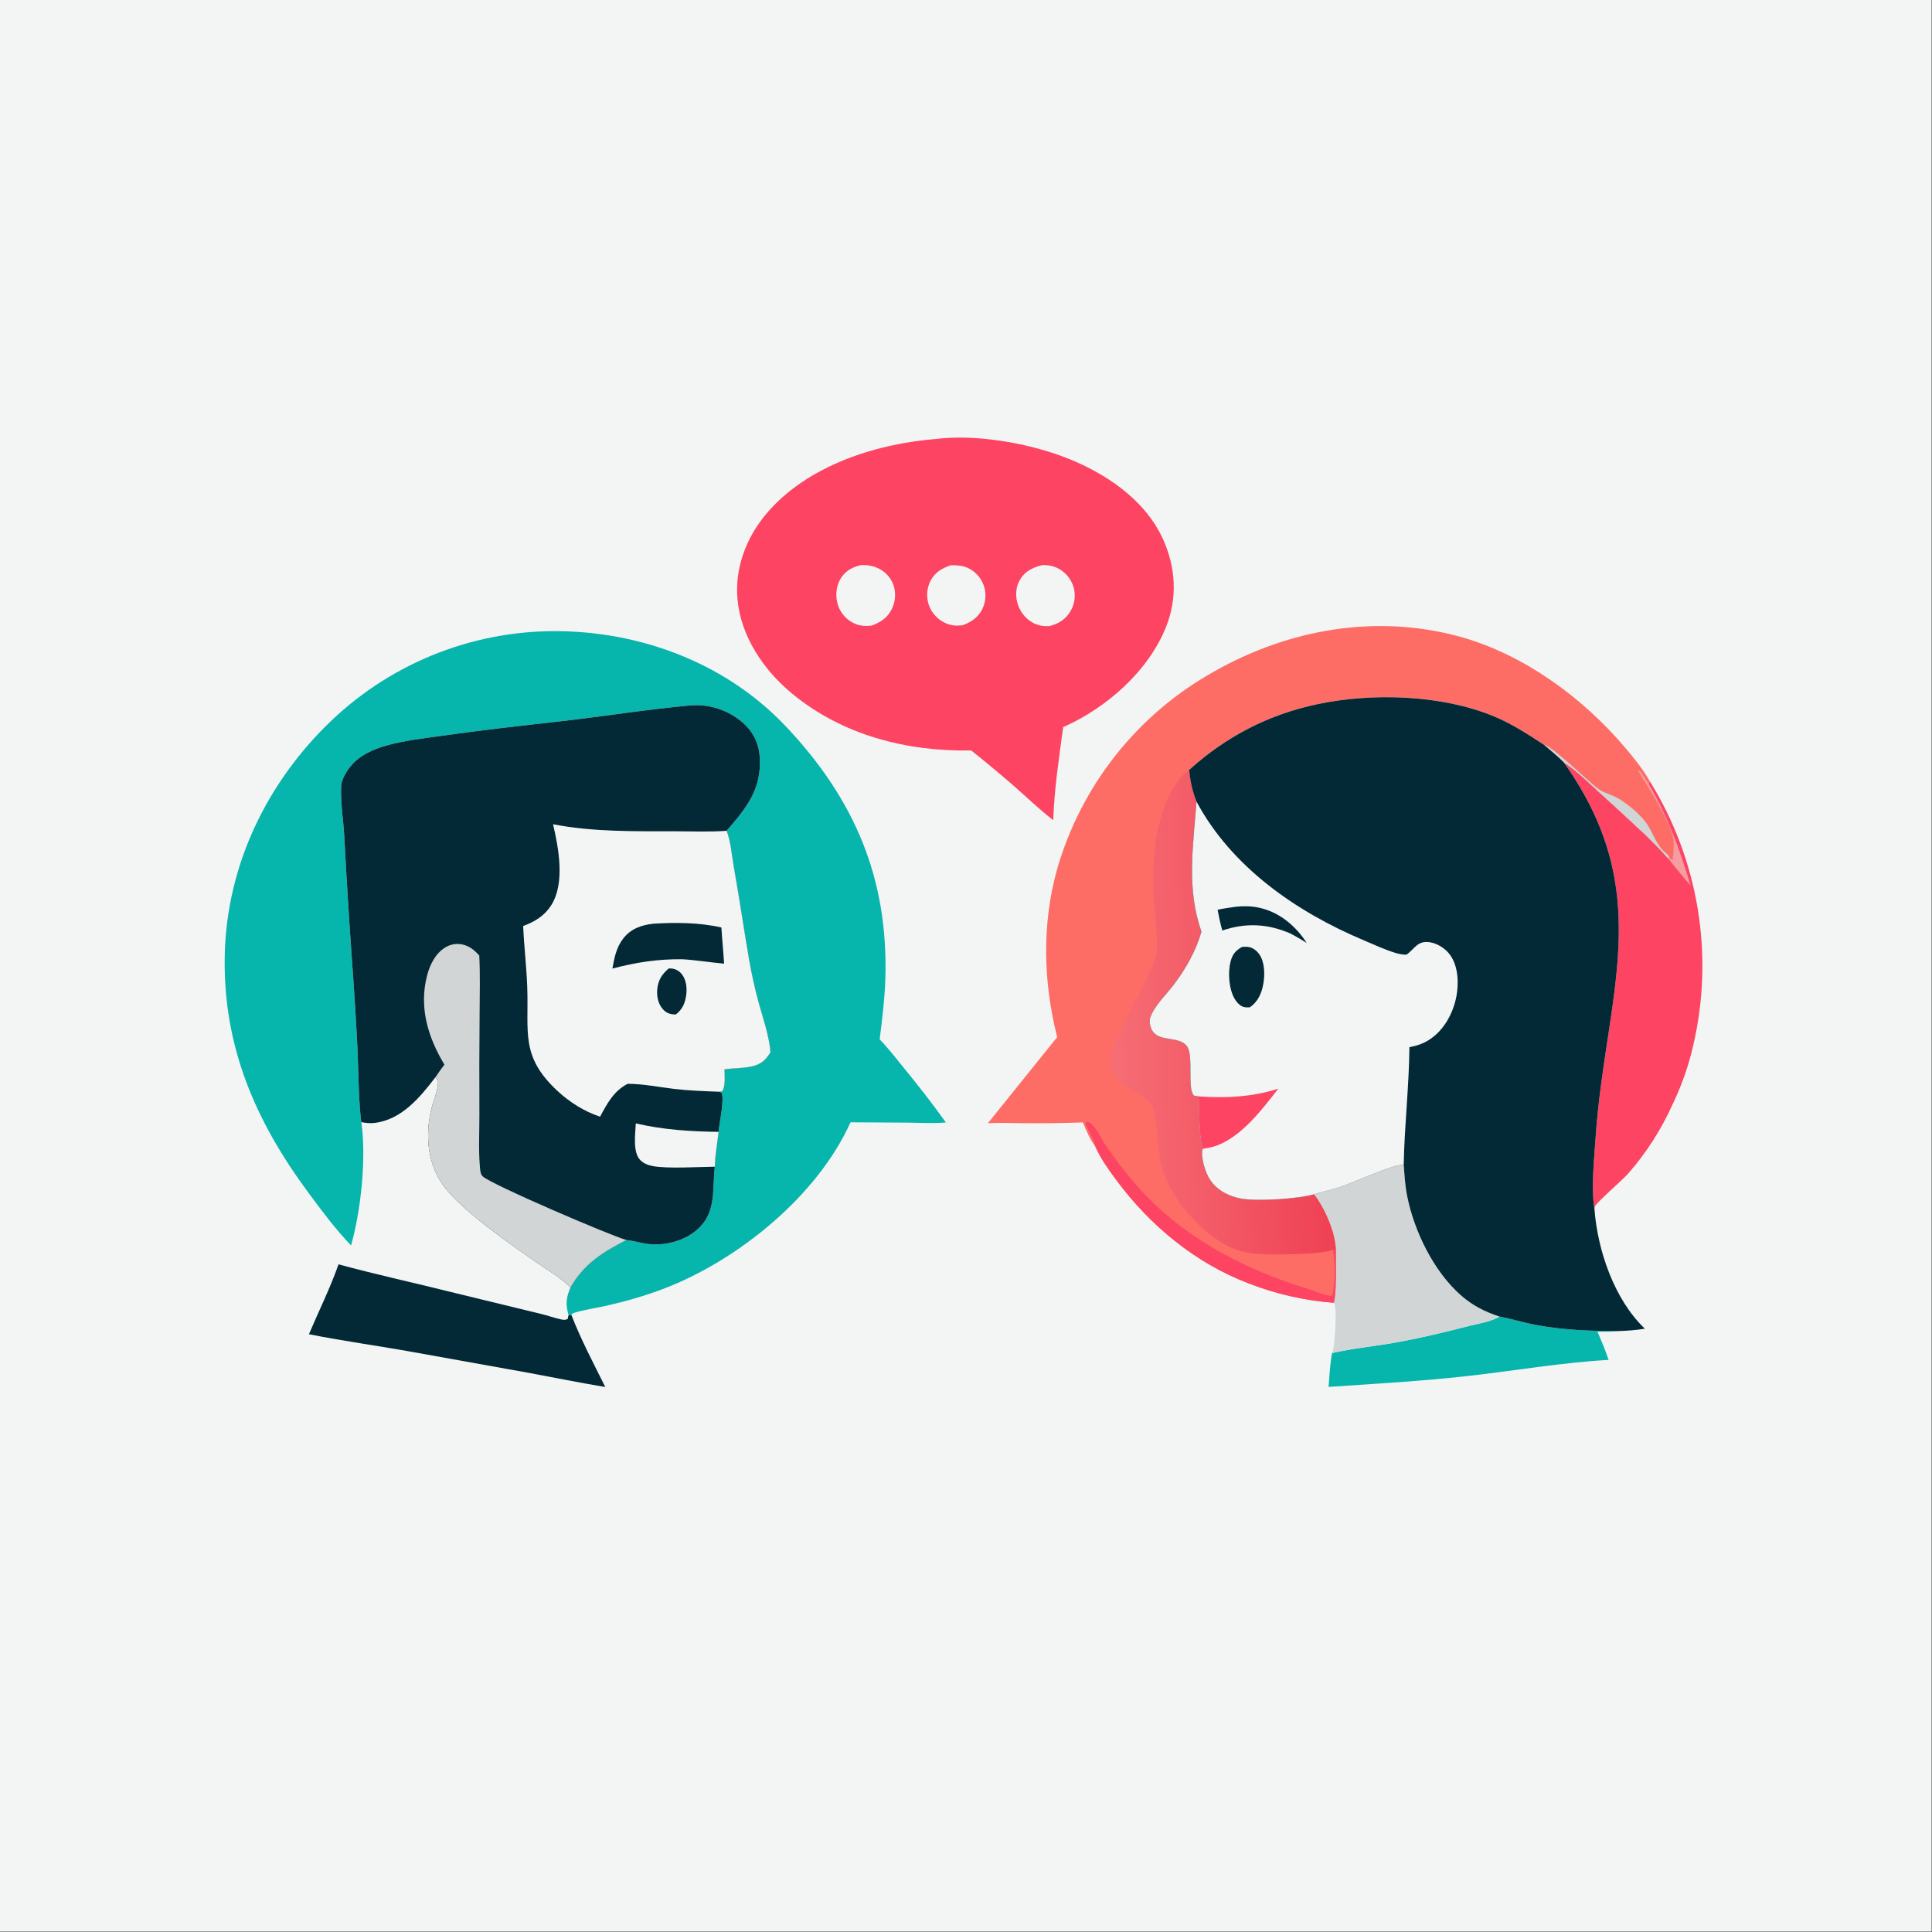 <?xml version="1.0" encoding="utf-8" ?>
<svg xmlns="http://www.w3.org/2000/svg" xmlns:xlink="http://www.w3.org/1999/xlink" width="2497" height="2497">
	<rect width="100%" height="100%" fill="#333333" stroke="none"/>
	<path fill="#F3F5F4" transform="scale(2.438 2.438)" d="M0 0L1024 0L1024 1024L0 1024L0 0Z"/>
	<path fill="#06B5AC" transform="scale(2.438 2.438)" d="M794.955 697.947C801.312 699.143 807.509 701.128 813.871 702.322C828.658 705.097 842.768 705.625 857.761 705.633C854.14 706.097 850.524 706.012 846.881 705.99C848.999 710.923 851.05 715.817 852.768 720.909C828.187 722.302 803.469 726.573 778.995 729.353C754.18 732.171 729.215 733.546 704.306 735.233C704.772 729.351 705.046 723.055 706.179 717.279C716.639 714.863 727.843 713.783 738.46 711.937C752.097 709.566 765.489 706.321 778.89 702.886C783.919 701.596 790.564 700.619 794.955 697.947Z"/>
	<path fill="#D1D5D6" transform="scale(2.438 2.438)" d="M744.144 617.095C744.539 622.81 744.869 628.554 746 634.183C749.762 652.905 760.107 674.112 774.636 686.825C780.71 692.14 787.329 695.465 794.955 697.947C790.564 700.619 783.919 701.596 778.89 702.886C765.489 706.321 752.097 709.566 738.46 711.937C727.843 713.783 716.639 714.863 706.179 717.279C706.456 716.62 706.669 715.976 706.794 715.27C707.507 711.233 709.076 693.512 707.113 690.64C708.696 684.642 708.081 669.973 708.184 662.956C707.944 653.26 702.39 640.713 696.594 633.131C701.225 631.71 705.979 630.775 710.587 629.239C715.866 627.48 738.932 617.252 743.128 617.58C743.345 617.597 743.562 617.624 743.778 617.646L744.144 617.095Z"/>
	<path fill="#022935" transform="scale(2.438 2.438)" d="M179.458 670.251C199.962 675.834 220.774 680.32 241.386 685.497L287.033 696.596C290.524 697.416 294.013 698.747 297.486 699.453C298.827 699.725 299.699 699.805 300.94 699.23L301.394 697.13L302.876 697.034C307.899 710.002 314.67 722.815 320.872 735.282C307.136 733.016 293.471 730.208 279.777 727.688L219.798 716.914C201.163 713.533 182.352 711.008 163.779 707.302C168.958 695.05 175.092 682.776 179.458 670.251Z"/>
	<path fill="#FD4463" transform="scale(2.438 2.438)" d="M829.01 404.177C835.343 408.121 840.989 413.85 846.518 418.852Q859.611 430.671 872.467 442.748C876.571 446.748 880.531 450.798 884.355 455.071L885.063 454.753L886.399 455.927L886.78 455.607C886.976 452.442 887.609 448.944 887.222 445.8C886.072 436.452 874.696 418.828 869.681 410.664C869.407 410.218 868.465 408.736 868.587 408.261C870.113 409.068 872.79 414.005 874.012 415.65L874.605 414.16Q875.801 416.09 876.95 418.048Q878.099 420.006 879.2 421.992Q880.301 423.978 881.353 425.99Q882.404 428.002 883.407 430.04Q884.409 432.077 885.361 434.138Q886.313 436.199 887.215 438.283Q888.116 440.367 888.967 442.472Q889.817 444.577 890.615 446.703Q891.414 448.828 892.16 450.973Q892.907 453.117 893.6 455.279Q894.294 457.441 894.935 459.619Q895.575 461.797 896.162 463.991Q896.749 466.184 897.283 468.391Q897.816 470.598 898.295 472.817Q898.774 475.036 899.199 477.267Q899.624 479.497 899.994 481.737Q900.364 483.977 900.679 486.226Q900.995 488.474 901.255 490.73Q901.515 492.985 901.72 495.247Q901.925 497.508 902.075 499.773Q902.224 502.039 902.318 504.308Q902.412 506.576 902.451 508.846Q902.49 511.116 902.473 513.387Q902.456 515.657 902.383 517.927Q902.311 520.196 902.183 522.463Q902.055 524.73 901.872 526.993Q901.689 529.256 901.45 531.514Q901.212 533.772 900.918 536.023Q900.624 538.275 900.276 540.518Q899.927 542.762 899.524 544.996Q899.12 547.23 898.662 549.454Q898.204 551.678 897.692 553.89Q895.895 561.917 893.199 569.689Q890.502 577.46 886.941 584.875Q884.696 589.927 882.08 594.798Q879.463 599.669 876.491 604.331Q873.518 608.993 870.206 613.42Q866.894 617.847 863.26 622.014C860.028 625.681 846.602 637.194 845.531 639.538C845.308 640.025 845.306 640.38 845.256 640.881C843.448 630.153 845.116 614.02 845.869 603.005C851.012 527.796 878.635 473.784 829.01 404.177Z"/>
	<path fill="#F89CA1" transform="scale(2.438 2.438)" d="M885.063 454.753L886.399 455.927L886.78 455.607C886.976 452.442 887.609 448.944 887.222 445.8C886.072 436.452 874.696 418.828 869.681 410.664C869.407 410.218 868.465 408.736 868.587 408.261C870.113 409.068 872.79 414.005 874.012 415.65C884.193 432.73 890.519 450.536 896.231 469.485Q890.102 462.435 884.355 455.071L885.063 454.753Z"/>
	<path fill="#FD6D65" transform="scale(2.438 2.438)" d="M560.444 549.809C553.079 520.771 552.258 490.305 560.256 461.278Q560.845 459.203 561.485 457.143Q562.125 455.083 562.816 453.04Q563.506 450.996 564.247 448.97Q564.987 446.944 565.777 444.937Q566.568 442.93 567.407 440.943Q568.246 438.956 569.134 436.99Q570.022 435.025 570.958 433.081Q571.894 431.138 572.878 429.218Q573.861 427.298 574.892 425.403Q575.922 423.508 576.999 421.639Q578.075 419.77 579.198 417.928Q580.32 416.086 581.488 414.272Q582.655 412.459 583.867 410.674Q585.078 408.889 586.333 407.135Q587.589 405.381 588.887 403.658Q590.185 401.935 591.524 400.245Q592.864 398.555 594.245 396.898Q595.627 395.241 597.048 393.618Q598.469 391.996 599.93 390.409Q601.391 388.822 602.891 387.272Q604.39 385.721 605.928 384.208Q607.465 382.695 609.039 381.22Q610.613 379.745 612.223 378.309Q613.832 376.873 615.477 375.478Q617.121 374.082 618.8 372.727Q620.478 371.372 622.19 370.059Q623.901 368.746 625.644 367.475Q627.387 366.205 629.161 364.977Q630.935 363.75 632.738 362.566Q634.541 361.383 636.373 360.244Q638.205 359.106 640.065 358.012Q641.924 356.919 643.81 355.872C683.462 333.399 730.202 325.29 774.485 337.681C807.867 347.022 838.895 369.754 861.203 395.961C866.021 401.62 870.943 407.685 874.605 414.16L874.012 415.65C872.79 414.005 870.113 409.068 868.587 408.261C868.465 408.736 869.407 410.218 869.681 410.664C874.696 418.828 886.072 436.452 887.222 445.8C887.609 448.944 886.976 452.442 886.78 455.607L886.399 455.927L885.063 454.753L884.355 455.071C880.531 450.798 876.571 446.748 872.467 442.748Q859.611 430.671 846.518 418.852C840.989 413.85 835.343 408.121 829.01 404.177C825.694 400.837 821.975 397.843 818.415 394.767C809.855 389.201 801.523 383.719 792.039 379.786C764.32 368.292 727.633 367.128 698.41 373.307C672.363 378.815 650.113 390.391 630.402 408.124C630.999 414.225 632.079 419.231 634.299 424.934C632.578 448.417 628.844 471.084 636.948 493.871C633.872 504.357 628.652 513.592 622.048 522.276C618.155 527.396 611.62 533.583 609.712 539.714C609.135 541.57 609.799 544.405 610.693 546.084C611.828 548.216 613.952 549.375 616.207 549.995C620.381 551.143 626.879 550.876 629.426 554.919C632.813 560.293 629.255 577.405 633.001 580.838L635.39 581.221C635.666 586.419 635.732 604.78 637.433 608.379L638.398 608.836L637.429 609.268C636.588 614.041 639.029 621.882 641.701 625.75C645.541 631.308 651.916 634.397 658.442 635.479C666.941 636.886 688.218 635.549 696.594 633.131C702.39 640.713 707.944 653.26 708.184 662.956C708.081 669.973 708.696 684.642 707.113 690.64Q701.284 690.195 695.504 689.319Q689.724 688.444 684.024 687.142Q678.325 685.84 672.738 684.119Q667.151 682.398 661.707 680.268C633.705 669.558 609.781 649.789 591.997 625.864C587.854 620.291 583.598 614.364 580.756 608.021C577.905 604.187 575.877 599.416 574.058 595.016Q558.533 595.584 542.999 595.437C536.577 595.411 530.099 595.065 523.689 595.464L560.444 549.809Z"/>
	<path fill="#D1D5D6" transform="scale(2.438 2.438)" d="M818.415 394.767C823.294 395.732 841.546 413.998 847.563 418.383C849.965 420.135 853.46 421.072 856.16 422.386C861.773 425.116 869.608 431.656 873.042 436.72C876.12 441.258 878.275 448.142 882.399 451.593C883.453 452.475 884.635 453.413 885.063 454.753L884.355 455.071C880.531 450.798 876.571 446.748 872.467 442.748Q859.611 430.671 846.518 418.852C840.989 413.85 835.343 408.121 829.01 404.177C825.694 400.837 821.975 397.843 818.415 394.767Z"/>
	<path fill="#FD4463" transform="scale(2.438 2.438)" d="M580.756 608.021C580.691 607.702 580.631 607.381 580.559 607.063C579.631 602.946 576.547 599.406 575.485 595.231L575.855 594.718C577.407 594.835 578.232 595.317 579.289 596.479C582.136 599.607 583.998 604.003 586.373 607.53C591.158 614.633 596.684 621.635 602.29 628.123C625.248 654.69 658.177 672.428 691.376 682.621C695.6 683.918 700.71 686.205 704.967 686.921C705.476 687.006 705.626 686.968 706.08 686.923C708.035 681.791 707.738 668.435 706.718 662.867C706.697 662.752 706.708 662.634 706.703 662.518L708.184 662.956C708.081 669.973 708.696 684.642 707.113 690.64Q701.284 690.195 695.504 689.319Q689.724 688.444 684.024 687.142Q678.325 685.84 672.738 684.119Q667.151 682.398 661.707 680.268C633.705 669.558 609.781 649.789 591.997 625.864C587.854 620.291 583.598 614.364 580.756 608.021Z"/>
	<defs>
		<linearGradient id="gradient_0" gradientUnits="userSpaceOnUse" x1="702.555" y1="534.628" x2="588.599" y2="538.685">
			<stop offset="0" stop-color="#EF4154"/>
			<stop offset="1" stop-color="#F66E75"/>
		</linearGradient>
	</defs>
	<path fill="url(#gradient_0)" transform="scale(2.438 2.438)" d="M706.703 662.518C700.415 665.259 671.47 665.491 663.972 664.442C660.165 663.909 656.316 663.07 652.801 661.473C636.672 654.143 619.165 634.137 615.384 616.668C613.68 608.795 613.521 592.337 610.493 586.246C606.791 578.799 596.411 577.923 591.572 571.197C589.867 568.828 588.991 565.937 588.803 563.039C588.052 551.439 608.829 521.534 612.634 507.151C614.609 499.683 611.987 484.879 611.601 476.87C611.089 466.267 611.188 455.439 612.845 444.944C614.76 432.812 619.928 415.756 630.402 408.124C630.999 414.225 632.079 419.231 634.299 424.934C632.578 448.417 628.844 471.084 636.948 493.871C633.872 504.357 628.652 513.592 622.048 522.276C618.155 527.396 611.62 533.583 609.712 539.714C609.135 541.57 609.799 544.405 610.693 546.084C611.828 548.216 613.952 549.375 616.207 549.995C620.381 551.143 626.879 550.876 629.426 554.919C632.813 560.293 629.255 577.405 633.001 580.838L635.39 581.221C635.666 586.419 635.732 604.78 637.433 608.379L638.398 608.836L637.429 609.268C636.588 614.041 639.029 621.882 641.701 625.75C645.541 631.308 651.916 634.397 658.442 635.479C666.941 636.886 688.218 635.549 696.594 633.131C702.39 640.713 707.944 653.26 708.184 662.956L706.703 662.518Z"/>
	<path fill="#FD4463" transform="scale(2.438 2.438)" d="M496.217 232.706C517.043 230.082 543.999 234.744 563.584 242.072C585.122 250.131 607.04 264.518 616.706 286.182C623.27 300.893 624.226 316.772 618.339 331.86C609.036 355.702 586.644 375.255 563.611 385.481C561.427 401.521 558.886 418.602 558.351 434.772C550.628 428.899 543.374 421.721 535.992 415.351Q525.599 406.404 514.88 397.851C480.593 398.473 446.442 389.742 419.643 367.482C404.67 355.044 392.613 337.184 390.937 317.403C389.536 300.88 395.695 284.86 406.287 272.318C427.719 246.941 464.071 235.281 496.217 232.706Z"/>
	<path fill="#F3F5F4" transform="scale(2.438 2.438)" d="M504.16 299.646C507.212 299.642 510.159 299.748 512.979 301.044Q513.71 301.376 514.404 301.779Q515.098 302.182 515.748 302.652Q516.399 303.122 516.999 303.655Q517.599 304.188 518.143 304.778Q518.688 305.368 519.17 306.01Q519.652 306.651 520.069 307.337Q520.485 308.024 520.83 308.748Q521.176 309.473 521.447 310.228Q521.721 310.986 521.919 311.767Q522.116 312.549 522.235 313.346Q522.354 314.143 522.393 314.948Q522.432 315.753 522.39 316.558Q522.349 317.363 522.227 318.159Q522.106 318.956 521.906 319.737Q521.706 320.518 521.429 321.275Q521.152 322.031 520.801 322.757C518.603 327.313 514.765 329.91 510.102 331.508C506.646 331.797 504.319 331.728 501.104 330.257Q500.351 329.913 499.637 329.495Q498.922 329.077 498.253 328.59Q497.584 328.103 496.967 327.551Q496.35 326.999 495.791 326.388Q495.233 325.778 494.738 325.114Q494.243 324.45 493.817 323.741Q493.391 323.031 493.039 322.282Q492.686 321.533 492.41 320.753Q492.142 319.979 491.952 319.183Q491.762 318.387 491.651 317.575Q491.541 316.764 491.512 315.946Q491.483 315.128 491.535 314.311Q491.587 313.494 491.72 312.686Q491.853 311.878 492.066 311.087Q492.278 310.297 492.568 309.531Q492.858 308.765 493.222 308.032C495.586 303.347 499.382 301.204 504.16 299.646Z"/>
	<path fill="#F3F5F4" transform="scale(2.438 2.438)" d="M552.455 299.586C555.719 299.502 558.624 300.006 561.497 301.624Q562.209 302.032 562.877 302.509Q563.545 302.986 564.163 303.527Q564.78 304.068 565.341 304.667Q565.902 305.267 566.401 305.919Q566.9 306.571 567.332 307.269Q567.763 307.967 568.124 308.704Q568.484 309.442 568.77 310.211Q569.056 310.981 569.264 311.775Q569.463 312.57 569.581 313.381Q569.698 314.192 569.734 315.01Q569.77 315.829 569.724 316.647Q569.677 317.465 569.549 318.275Q569.42 319.084 569.211 319.876Q569.002 320.669 568.715 321.436Q568.427 322.203 568.064 322.938Q567.701 323.673 567.266 324.367C564.645 328.591 560.867 330.812 556.131 331.939C553.099 332.02 550.499 331.666 547.775 330.248C543.547 328.048 540.553 324.079 539.309 319.504C538.196 315.407 538.575 310.98 540.737 307.286C543.426 302.693 547.537 300.846 552.455 299.586Z"/>
	<path fill="#F3F5F4" transform="scale(2.438 2.438)" d="M456.459 299.569C459.451 299.439 462.295 299.845 465.061 301.046Q465.797 301.358 466.496 301.744Q467.196 302.13 467.852 302.586Q468.508 303.042 469.114 303.562Q469.72 304.083 470.27 304.663Q470.819 305.243 471.306 305.876Q471.793 306.51 472.213 307.19Q472.632 307.87 472.98 308.589Q473.327 309.309 473.599 310.06Q473.867 310.831 474.057 311.625Q474.247 312.418 474.358 313.227Q474.469 314.035 474.5 314.851Q474.53 315.666 474.481 316.481Q474.431 317.295 474.301 318.101Q474.171 318.907 473.962 319.695Q473.754 320.484 473.468 321.249Q473.183 322.013 472.823 322.746C470.52 327.521 466.882 329.873 462.097 331.635C458.251 332.087 454.937 331.754 451.508 329.789Q450.786 329.37 450.111 328.878Q449.436 328.387 448.815 327.829Q448.193 327.271 447.633 326.652Q447.072 326.033 446.578 325.36Q446.083 324.687 445.661 323.967Q445.238 323.247 444.892 322.488Q444.545 321.728 444.278 320.937Q444.011 320.145 443.827 319.331C442.789 314.913 443.465 310.044 445.965 306.224C448.484 302.375 452.11 300.592 456.459 299.569Z"/>
	<path fill="#06B5AC" transform="scale(2.438 2.438)" d="M186.097 660.242C177.834 651.604 170.669 641.991 163.568 632.396C135.324 594.235 118.055 554.442 119.147 506.113C120.222 458.544 141.636 414.39 175.928 381.78Q177.458 380.327 179.023 378.912Q180.589 377.497 182.188 376.121Q183.788 374.745 185.421 373.409Q187.054 372.073 188.719 370.777Q190.384 369.481 192.081 368.226Q193.777 366.972 195.504 365.76Q197.231 364.547 198.987 363.377Q200.743 362.208 202.528 361.082Q204.312 359.955 206.124 358.874Q207.935 357.792 209.773 356.754Q211.61 355.717 213.473 354.726Q215.335 353.734 217.221 352.788Q219.107 351.843 221.016 350.944Q222.925 350.045 224.856 349.193Q226.786 348.341 228.737 347.537Q230.688 346.733 232.658 345.977Q234.628 345.221 236.615 344.513Q238.603 343.806 240.608 343.147Q242.613 342.489 244.633 341.88Q246.653 341.271 248.688 340.712Q250.722 340.153 252.77 339.644Q254.818 339.135 256.877 338.677Q258.937 338.219 261.007 337.811Q263.078 337.403 265.157 337.046Q267.237 336.69 269.325 336.384Q271.412 336.079 273.507 335.824Q275.602 335.57 277.702 335.368Q279.802 335.165 281.907 335.014Q284.011 334.863 286.119 334.764Q288.227 334.665 290.336 334.617Q292.446 334.57 294.556 334.574Q296.666 334.579 298.775 334.635C342.872 335.801 385.946 352.698 416.548 385.03C452.775 423.306 470.914 465.347 469.352 518.576C469.032 529.448 467.676 540.228 466.33 551.012C470.894 555.676 474.861 560.86 478.982 565.908C486.767 575.442 494.267 585.019 501.432 595.032C494.852 595.649 488.017 595.207 481.408 595.135L450.878 594.961C433.33 633.986 391.238 668.147 351.812 683.193C341.849 686.995 331.367 689.976 320.965 692.314C315.609 693.519 309.785 694.302 304.564 695.902C303.667 696.177 303.471 696.327 302.876 697.034L301.394 697.13C299.713 691.474 300.151 687.763 302.423 682.483C309.577 669.982 319.545 663.739 332.056 657.351C335.531 657.73 338.953 658.746 342.409 659.311C350.827 660.688 361.146 658.377 367.949 653.182C380.249 643.789 377.373 631.739 378.948 618.493C379.052 612.457 380.253 606.047 380.945 600.027C381.306 594.99 384.122 583.455 382.543 579.226L381.037 578.747L382.718 578.542C384.761 576.173 384.074 569.913 384.08 566.84C388.898 566.202 394.008 566.377 398.739 565.278C403.532 564.165 405.912 561.914 408.446 557.835C407.694 548.856 404.552 540.096 402.154 531.447Q399.129 520.264 397.138 508.851C394.276 492.191 391.834 475.47 388.888 458.821C387.849 452.944 387.385 445.917 385.172 440.424C395.659 428.414 403.804 418.393 402.765 401.456C402.309 394.025 399.225 387.791 393.579 382.936C386.132 376.532 375.909 373.078 366.114 373.957C342.813 376.049 319.526 379.856 296.26 382.476C275.735 384.787 255.329 387.048 234.875 389.975C224.781 391.42 214.332 392.48 204.521 395.323C197.516 397.353 190.761 400.371 185.967 406.085C183.643 408.855 181.011 413.173 180.854 416.892C180.494 425.416 182.009 434.68 182.514 443.249Q184.161 474.57 186.362 505.857Q188.227 530.735 189.494 555.65C190.062 567.967 190.021 580.587 191.259 592.842C191.329 593.532 191.434 594.198 191.551 594.881C194.311 613.802 191.324 641.945 186.097 660.242Z"/>
	<path fill="#022935" transform="scale(2.438 2.438)" d="M191.551 594.881C191.434 594.198 191.329 593.532 191.259 592.842C190.021 580.587 190.062 567.967 189.494 555.65Q188.227 530.735 186.362 505.857Q184.16 474.57 182.514 443.249C182.009 434.68 180.494 425.416 180.854 416.892C181.011 413.173 183.643 408.855 185.967 406.085C190.761 400.371 197.516 397.353 204.521 395.323C214.332 392.48 224.781 391.42 234.875 389.975C255.329 387.048 275.735 384.787 296.26 382.476C319.526 379.856 342.813 376.049 366.114 373.957C375.909 373.078 386.132 376.532 393.579 382.936C399.225 387.791 402.309 394.025 402.765 401.456C403.804 418.393 395.659 428.414 385.172 440.424C387.385 445.917 387.849 452.944 388.888 458.821C391.834 475.47 394.276 492.191 397.138 508.851Q399.129 520.264 402.154 531.447C404.552 540.096 407.694 548.856 408.446 557.835C405.912 561.914 403.532 564.165 398.739 565.278C394.008 566.377 388.898 566.202 384.08 566.84C384.074 569.913 384.761 576.173 382.718 578.542L381.037 578.747L382.543 579.226C384.122 583.455 381.306 594.99 380.945 600.027C380.253 606.047 379.052 612.457 378.948 618.493C377.373 631.739 380.249 643.789 367.949 653.182C361.146 658.377 350.827 660.688 342.409 659.311C338.953 658.746 335.531 657.73 332.056 657.351C319.545 663.739 309.577 669.982 302.423 682.483C297.389 677.443 290.433 673.405 284.564 669.328C270.103 659.281 246.882 643.235 236.265 630.088C226.6 618.12 225.146 602.067 228.751 587.577C229.825 583.262 231.939 578.785 232.216 574.352C232.32 572.694 231.883 572.296 230.828 571.061C222.659 581.783 212.772 593.703 198.404 595.31C196.106 595.567 193.81 595.311 191.551 594.881Z"/>
	<path fill="#F3F5F4" transform="scale(2.438 2.438)" d="M337.048 595.544C351.64 598.938 366.016 599.824 380.945 600.027C380.253 606.047 379.052 612.457 378.948 618.493C370.346 618.584 353.7 619.672 345.813 618.122C343.478 617.664 341.072 616.686 339.392 614.947C335.296 610.708 336.832 601.028 337.048 595.544Z"/>
	<path fill="#D1D5D6" transform="scale(2.438 2.438)" d="M235.602 564.391C226.92 549.98 222.052 534.204 226.351 517.346C227.845 511.483 230.802 505.412 236.159 502.2C239.24 500.352 242.682 499.916 246.124 500.95C249.508 501.966 251.709 503.978 254.074 506.506C254.606 517.041 254.284 527.678 254.246 538.231Q254.003 564.491 254.146 590.75C254.171 599.798 253.614 609.094 254.381 618.1C254.536 619.913 254.534 622.355 255.926 623.65C260.616 628.018 323.894 655.137 332.056 657.351C319.545 663.739 309.577 669.982 302.423 682.483C297.389 677.443 290.433 673.405 284.564 669.328C270.103 659.281 246.882 643.235 236.265 630.088C226.6 618.12 225.146 602.067 228.751 587.577C229.825 583.262 231.939 578.785 232.216 574.352C232.32 572.694 231.883 572.296 230.828 571.061C232.368 568.79 233.932 566.571 235.602 564.391Z"/>
	<path fill="#F3F5F4" transform="scale(2.438 2.438)" d="M293.184 436.952C314.369 441.078 336.548 440.671 358.029 440.683C367.008 440.687 376.223 441.096 385.172 440.424C387.385 445.917 387.849 452.944 388.888 458.821C391.834 475.47 394.276 492.191 397.138 508.851Q399.129 520.264 402.154 531.447C404.552 540.096 407.694 548.856 408.446 557.835C405.912 561.914 403.532 564.165 398.739 565.278C394.008 566.377 388.898 566.202 384.08 566.84C384.074 569.913 384.761 576.173 382.718 578.542L381.037 578.747C373.114 578.445 365.154 578.178 357.275 577.237C349.147 576.266 340.896 574.56 332.695 574.559C325.341 578.419 321.901 584.942 318.116 591.978C309.905 589.317 301.886 584.247 295.579 578.382C275.694 559.891 280.394 547.314 279.501 523.07C279.105 512.32 277.798 501.634 277.348 490.89C283.431 488.675 288.658 485.491 292.201 479.91C299.659 468.163 296.14 449.583 293.184 436.952Z"/>
	<path fill="#022935" transform="scale(2.438 2.438)" d="M354.502 513.399C354.976 513.4 355.451 513.393 355.924 513.429C358.156 513.601 360.127 514.743 361.497 516.503C363.879 519.563 364.265 523.903 363.76 527.623C363.184 531.863 361.687 535.197 358.26 537.796C355.399 537.764 353.485 537.235 351.483 535.087C348.901 532.316 348.086 528.143 348.421 524.462C348.863 519.601 350.896 516.526 354.502 513.399Z"/>
	<path fill="#022935" transform="scale(2.438 2.438)" d="M346.34 489.674C358.228 488.954 370.796 489.022 382.417 491.681C382.809 498.077 383.485 504.46 383.867 510.864C376.471 510.198 369.173 508.963 361.745 508.52C348.645 508.378 337.244 510.145 324.65 513.458C325.648 507.844 326.733 502.276 330.304 497.639C334.405 492.314 339.92 490.43 346.34 489.674Z"/>
	<path fill="#022935" transform="scale(2.438 2.438)" d="M630.402 408.124C650.113 390.391 672.363 378.815 698.41 373.307C727.633 367.128 764.32 368.292 792.039 379.786C801.523 383.719 809.855 389.201 818.415 394.767C821.975 397.843 825.694 400.837 829.01 404.177C878.635 473.784 851.012 527.796 845.869 603.005C845.116 614.02 843.448 630.153 845.256 640.881C846.88 662.829 855.758 688.874 871.98 704.387C867.263 705.139 862.534 705.501 857.761 705.633C842.768 705.625 828.658 705.097 813.871 702.322C807.509 701.128 801.312 699.143 794.955 697.947C787.329 695.465 780.71 692.14 774.636 686.825C760.107 674.112 749.762 652.905 746 634.183C744.869 628.554 744.539 622.81 744.144 617.095L743.778 617.646C743.562 617.624 743.345 617.597 743.128 617.58C738.932 617.252 715.866 627.48 710.587 629.239C705.979 630.775 701.225 631.71 696.594 633.131C688.218 635.549 666.941 636.886 658.442 635.479C651.916 634.397 645.541 631.308 641.701 625.75C639.029 621.882 636.588 614.041 637.429 609.268L638.398 608.836L637.433 608.379C635.732 604.78 635.666 586.419 635.39 581.221L633.001 580.838C629.255 577.405 632.813 560.293 629.426 554.919C626.879 550.876 620.381 551.143 616.207 549.995C613.952 549.375 611.828 548.216 610.693 546.084C609.799 544.405 609.135 541.57 609.712 539.714C611.62 533.583 618.155 527.396 622.048 522.276C628.652 513.592 633.872 504.357 636.948 493.871C628.844 471.084 632.578 448.417 634.299 424.934C632.079 419.231 630.999 414.225 630.402 408.124Z"/>
	<path fill="#F3F5F4" transform="scale(2.438 2.438)" d="M634.299 424.934C652.82 459.616 687.299 483.474 722.855 498.425C728.408 500.76 734.022 503.426 739.793 505.168C741.748 505.758 743.607 506.156 745.662 506.084C749.97 502.938 751.47 498.538 757.894 499.489C762.058 500.105 766.316 502.865 768.754 506.258C773.025 512.205 773.412 521.159 772.08 528.156C770.368 537.151 765.531 546.098 757.728 551.174C754.42 553.326 750.989 554.396 747.161 555.152C746.979 575.88 744.563 596.386 744.144 617.095L743.778 617.646C743.562 617.624 743.345 617.597 743.128 617.58C738.932 617.252 715.866 627.48 710.587 629.239C705.979 630.775 701.225 631.71 696.594 633.131C688.218 635.549 666.941 636.886 658.442 635.479C651.916 634.397 645.541 631.308 641.701 625.75C639.029 621.882 636.588 614.041 637.429 609.268L638.398 608.836L637.433 608.379C635.732 604.78 635.666 586.419 635.39 581.221L633.001 580.838C629.255 577.405 632.813 560.293 629.426 554.919C626.879 550.876 620.381 551.143 616.207 549.995C613.952 549.375 611.828 548.216 610.693 546.084C609.799 544.405 609.135 541.57 609.712 539.714C611.62 533.583 618.155 527.396 622.048 522.276C628.652 513.592 633.872 504.357 636.948 493.871C628.844 471.084 632.578 448.417 634.299 424.934Z"/>
	<path fill="#022935" transform="scale(2.438 2.438)" d="M655.227 480.686C659.178 480.216 663.39 480.336 667.289 481.155C678.119 483.431 686.88 490.778 692.747 499.913C689.911 498.106 687.082 496.427 684.094 494.882C672.12 489.647 660.349 489.068 647.978 493.298C646.937 489.651 646.168 486.018 645.477 482.29C648.717 481.599 651.942 481.111 655.227 480.686Z"/>
	<path fill="#022935" transform="scale(2.438 2.438)" d="M658.453 501.98C659.578 501.92 660.725 501.836 661.845 502.011C664.166 502.374 666.203 503.962 667.537 505.841C670.562 510.105 670.586 516.795 669.673 521.798C668.773 526.729 666.797 531.058 662.631 533.98C661.566 534.096 660.34 534.096 659.299 533.806C657.259 533.238 655.551 531.257 654.52 529.504C651.461 524.305 650.868 515.579 652.342 509.822C653.355 505.867 654.954 503.978 658.453 501.98Z"/>
	<path fill="#FD4463" transform="scale(2.438 2.438)" d="M635.39 581.221C649.515 582.239 664.141 581.534 677.701 577.105C668.349 589.037 655.274 606.732 639.033 608.765C638.822 608.792 638.609 608.812 638.398 608.836L637.433 608.379C635.732 604.78 635.666 586.419 635.39 581.221Z"/>
</svg>
